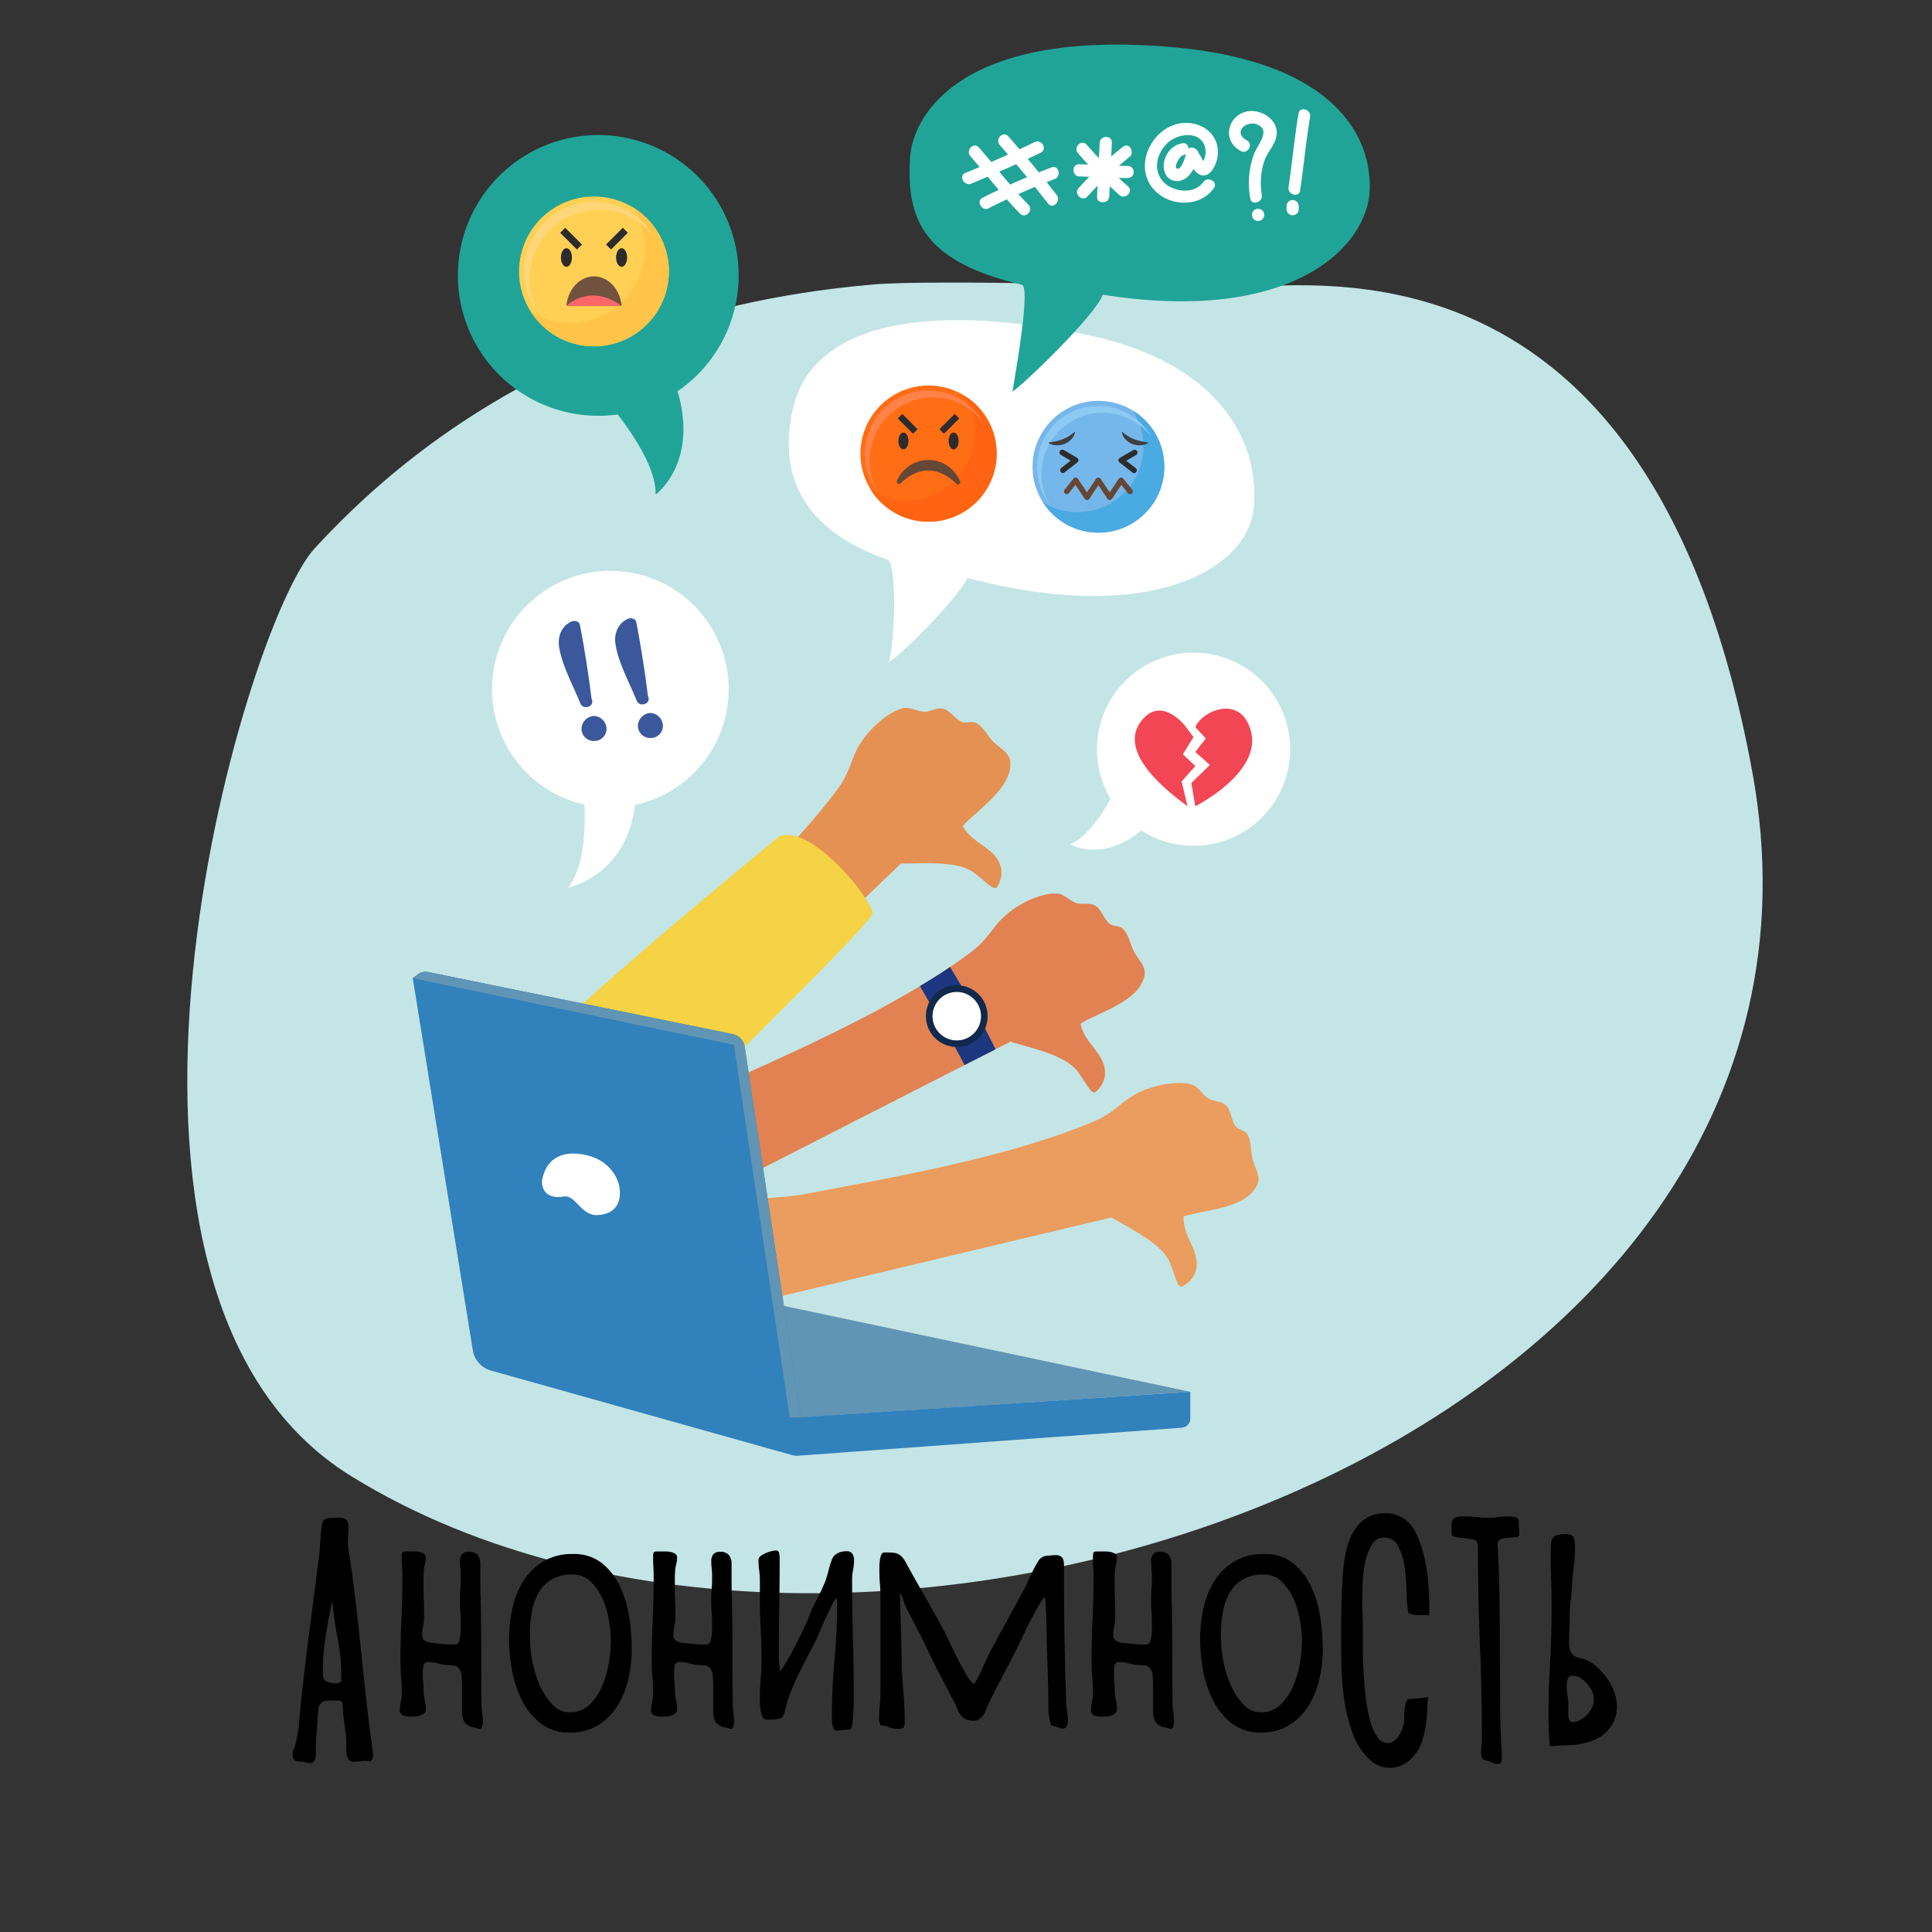 <svg id="Layer_1" data-name="Layer 1" xmlns="http://www.w3.org/2000/svg" viewBox="0 0 500 500"><rect x="0" y="0" width="500" height="500" fill="#333333" stroke="none"/><defs><style>.cls-2{fill:#fff}.cls-9{fill:#6195b5}.cls-11{fill:#f24655}.cls-12{fill:#21a498}.cls-13{fill:#3a589b}.cls-17{fill:#2c2c2c}.cls-18{fill:#654735}.cls-27{fill:#3f3e40}</style></defs><path d="M316.26 74.43c-13.78-.34-74.85-2.16-90.22-.81-26.93 2.38-92.11 11.09-144.61 68.3C62.69 162.34 12.89 334 91 382.1c131.42 81 394.39-7.86 362.52-182.2C427.11 55.64 336.74 74.93 316.26 74.43z" fill="#c4e5e5"/><path class="cls-2" d="M250.38 149.57c47.86 12.58 72.17-2.59 74-17.55 1.91-15.66-6.8-38.43-45.05-45.77-54.27-10.41-70.18 5.16-73.69 17.93-4.52 16.46.25 32.45 24.14 40.7 2.21.76 2 20 .26 26.43 2.96-1.43 18.11-16.83 20.34-21.74z"/><path d="M161.55 320.6c30.36-15.51 57.21-29.21 86.68-44.25l1.41-.72 8-4.07.49-.24 3.39-1.74c4.5 1.47 14.09 3.31 17.33 7.67 2.49 3.33 3.53 6 4.63 5.38a6.61 6.61 0 0 0 2.46-4.32c.51-5.57-5.22-7.9-6.31-13.39 4.44-2.83 15.17-5.66 16.54-12.38.49-2.35-1.26-3.75-2.6-6.07-1-1.79-1.38-4.53-3-6.13-.77-.77-2.65-.61-3.46-1.31-1.52-1.35-2-3.46-3.37-4.46-1.6-1.15-3.57-.35-5.09-.84-2-.63-3.13-2.36-5.06-2.48-2.54-.16-6.13 1-9.08 2.67-7.67 4.27-7.15 8-13.51 12.72-1.35 1-2.74 2-4.16 2.94-.33.23-.68.47-1 .69-2.49 1.7-5.09 3.34-7.76 4.93-.35.23-.71.45-1.07.66-17.25 10.22-37.53 19.08-54.47 26.74-6.4 2.88-19.25 5.32-23.47 11.45-3.37 4.95 4.01 25.76 2.48 26.55z" fill="#e28152"/><path d="M238.07 255.2c3.36 5.79 8.52 14.59 11.57 20.43l8-4.07a235 235 0 0 0-11.78-21.29c-2.52 1.73-5.12 3.34-7.79 4.93z" fill="#1c3680"/><circle cx="247.61" cy="262.97" r="7.99" fill="#10294c"/><path class="cls-2" d="M241.34 263a6.27 6.27 0 1 0 6.27-6.28 6.27 6.27 0 0 0-6.27 6.28z"/><path d="M282.86 290.33c7.29-3.05 7.67-6.84 16.14-9.17 3.24-.89 7-1.21 9.45-.45 1.85.58 2.56 2.52 4.33 3.61 1.36.83 3.46.52 4.75 2 1.11 1.29 1.06 3.46 2.22 5.12.62.88 2.5 1.16 3.05 2.1 1.14 1.92.84 4.66 1.42 6.64.75 2.57 2.12 4.35 1.1 6.52-2.93 6.21-14 6.43-19 8.12-.25 5.59 4.78 9.21 3 14.5a6.64 6.64 0 0 1-3.42 3.62c-1.22.37-1.6-2.5-3.22-6.33-2.11-5-11-9-15-11.54l-109.17 26c1.68-.4-.57-22.4 3.86-26.37 5.54-5 18.61-4.3 25.5-5.59 23.49-4.45 52.89-9.52 74.99-18.78z" fill="#ea9d5e"/><path d="M216.54 204.54c4.74-6.32 3.15-9.78 9.27-16.08 2.34-2.42 5.44-4.6 7.92-5.18 1.89-.44 3.48.88 5.56.92 1.6 0 3.25-1.3 5.12-.67 1.61.55 2.66 2.45 4.51 3.29 1 .45 2.74-.26 3.7.27 1.95 1.07 3.08 3.59 4.58 5 1.95 1.83 4 2.67 4.25 5.07.62 6.83-8.83 12.63-12.27 16.62 2.62 4.94 8.79 5.51 9.91 11a6.71 6.71 0 0 1-1.11 4.85c-.87.93-2.65-1.35-6-3.83-4.35-3.23-14.06-2.23-18.81-2.33l-81 77.67c1.24-1.19-11.84-19-10-24.69 2.26-7.09 13.86-13.13 19.15-17.74 18.07-15.71 40.85-35 55.22-54.17z" fill="#e59153"/><path d="M169.45 293.73s56-54.37 56.36-57.29-15.29-23-24.07-20.07c0 0-58.76 48.17-63.14 55.83s25.02 27.21 30.85 21.53z" fill="#f5d344"/><path class="cls-9" d="M308.05 360.2l-108.28-22.89-68.7 8.21 76.17 21.32 100.81-6.64z"/><path d="M308.05 360.21v6.9a2.39 2.39 0 0 1-2.21 2.38l-99.18 7.24a4.85 4.85 0 0 1-1.74-.17l-77.86-21.86a6.55 6.55 0 0 1-4.7-5.28l-15.54-96.28 1.35-1a3.32 3.32 0 0 1 2.64-.58l78.56 16a4.29 4.29 0 0 1 3.38 3.56l14.49 95.65z" fill="#3181bc"/><path class="cls-2" d="M140.28 305.52c.81-4.8 4.27-8.2 11.47-6.58 5.7 1.28 8.59 5.73 8.68 9.52s-2 5.76-5.75 6c-4.21.31-5.78-5.29-8.66-4.81-5.74.99-5.86-3.37-5.74-4.13z"/><path class="cls-9" d="M207.24 366.84h-2.85l-14.46-96.44-83.11-17.26 1.35-1a3.32 3.32 0 0 1 2.64-.58l79 16.13a3.69 3.69 0 0 1 2.91 3.07z"/><path class="cls-2" d="M276.91 218.48c4.06-1.58 7.93-7.16 10.53-11.73a25 25 0 1 1 7.95 8.2c-10.39 8.45-18.48 3.53-18.48 3.53z"/><path class="cls-11" d="M309.34 208.66s16.93-8.5 14.48-19.08c-2.34-10.08-12.67-5.8-14.48-1.38l2.72 2.91-2.72 3.51 3.79 3.35-4.81 4.66z"/><path class="cls-11" d="M307.33 208.66l-1.53-6.41 3.54-4-3.22-3.05 2.76-4.45-2.16-2.88s-5.53-7.16-10.48-2.27c-5.4 5.4-2.5 13.14 11.09 23.06z"/><path class="cls-12" d="M285.4 76.27c48.89 7.73 68.79-12.37 69.09-27.44.33-15.77-11.94-33.14-50.74-36.6-55-4.91-67.46 17.59-68.21 28.39-1.18 17 4.29 27.25 28.89 33.05 2.28.54-1.29 21.08-2.42 27.67 2.84-1.72 21.67-19.96 23.39-25.07z"/><path class="cls-2" d="M251.13 40.41c4.29 4.94 8.24 10.14 12.81 14.85 1.41 1.46 3.64-.77 2.23-2.23-4.57-4.71-8.52-9.91-12.81-14.86-1.34-1.53-3.56.71-2.23 2.24zM258.74 37.52c4.33 4.93 8.48 10 12.5 15.16 1.24 1.6 3.46-.65 2.23-2.23q-6-7.79-12.5-15.16c-1.34-1.53-3.56.71-2.23 2.23z"/><path class="cls-2" d="M251.42 47.51c6-2.56 12-5.11 17.92-8 1.82-.9.22-3.63-1.59-2.73-5.88 2.91-11.89 5.47-17.93 8-1.86.79-.25 3.51 1.6 2.73zM255.93 53.85a184.08 184.08 0 0 1 17-7.51c1.87-.72 1.06-3.77-.84-3a190.91 190.91 0 0 0-17.76 7.82c-1.82.91-.22 3.63 1.59 2.73zM279.32 45.66c4.21.14 8.42.4 12.63.42a1.58 1.58 0 0 0 0-3.15c-4.21 0-8.42-.29-12.63-.43-2-.07-2 3.09 0 3.16z"/><path class="cls-2" d="M287.07 50.87c.25-4.64.43-9.29.68-13.93.12-2-3-2-3.15 0-.26 4.64-.43 9.29-.69 13.93-.11 2 3 2 3.16 0z"/><path class="cls-2" d="M279 39.67a115.81 115.81 0 0 0 10.69 10.79c1.52 1.32 3.77-.9 2.23-2.23a115.81 115.81 0 0 1-10.69-10.79c-1.35-1.52-3.58.71-2.23 2.23z"/><path class="cls-2" d="M281.41 50.87a90.51 90.51 0 0 1 10.82-10.17c1.6-1.21 0-4-1.59-2.72a94.77 94.77 0 0 0-11.46 10.66c-1.4 1.47.83 3.7 2.23 2.23zM306 37.1c-3.46.45-6 4.8-4.28 8.12a3.39 3.39 0 0 0 4.28 1.37c2.35-.91 3.67-4.07 4-6.38h-3c.68 1.68 2.22 5.18 4.45 5.19s3.55-3.4 3.71-5.26c.58-6.76-6.63-10.06-12.27-7.43-5.39 2.51-8.53 9.73-5.27 15 3.46 5.65 12.49 6.58 16.51 1 1.19-1.64-1.54-3.22-2.72-1.59-2.65 3.65-9 2.41-11.07-1-1.86-3-.64-6.7 1.71-9 2.62-2.62 8.58-3.47 9.83 1a5.24 5.24 0 0 1-.59 3.8c-.43.43-.23.54.61.33a5.34 5.34 0 0 1-.74-1c-.26-.67-.8-1.24-1.08-1.92-.5-1.25-2.76-1.73-3 0-.09.55-1.26 4.89-2.52 4.28-.87-.42.82-3.3 1.49-3.39 2-.26 2-3.41 0-3.16zM325.59 57.19a1.58 1.58 0 0 0 0-3.16 1.58 1.58 0 0 0 0 3.16zM322.71 36.34c-3.71-2-.33-5.11 2.4-4.21 4 1.33.47 5.22-.49 7.52a22 22 0 0 0-1.07 11.64c.27 2 3.31 1.15 3-.84a18.73 18.73 0 0 1 .68-8.89c.78-2.19 2.65-3.94 3.09-6.25.62-3.26-2-5.77-5-6.42-6.44-1.39-10.28 6.87-4.22 10.18 1.78 1 3.37-1.76 1.59-2.73zM336.11 54v-.52a1.58 1.58 0 1 0-3.15 0V54a1.58 1.58 0 1 0 3.15 0zM336.48 49.26c.94-6.32 1.51-12.7 2.57-19 .33-2-2.71-2.84-3-.84-1.06 6.31-1.63 12.68-2.57 19-.3 2 2.74 2.84 3 .84z"/><circle class="cls-2" cx="157.96" cy="178.35" r="30.62" transform="rotate(-81.77 157.966 178.35)"/><path class="cls-2" d="M150.08 196s4.35 24.82-3.15 33.77c0 0 21.24-4.24 17.08-32.88-.01 0-4.95-17.53-13.93-.89z"/><path class="cls-13" d="M168.39 187.72c-.19 0-.18 0 0 0-.17.06-.17.06 0 0l-.12.08c.13-.11.14-.1 0 0 .09-.15.09-.14 0 0l-.06.13c.06-.17.06-.16 0 0s0 .18 0 0c.06.27 0 0-.07-.13.11.15.1.15 0 0l.09.09c-.16-.11-.17-.12 0 0 .33-.05-.27.06.1 0h.09c.17-.06.16 0 0 0 .13-.08.15-.09.06 0s-.07.07 0 0c-.1.17-.1.17 0 0-.05.15-.06.18 0 .07s0-.09 0 .09c0-.18 0-.17 0 0l-.06-.2v.06a1.64 1.64 0 0 0-.14-.22c.17.24 0 0-.11-.08.15.11.14.12 0 0a.37.37 0 0 0 .29.06l1.24-2.43a4.7 4.7 0 0 1 .78 3.55 1.58 1.58 0 0 1-3.09-.68 1.44 1.44 0 0 0-.33-1.15 1.59 1.59 0 0 1 1.24-2.44 3.42 3.42 0 0 1 3.26 3.25 3.13 3.13 0 0 1-3.1 3.22 3.2 3.2 0 0 1-3.37-2.93 3.43 3.43 0 0 1 3.15-3.54 1.58 1.58 0 0 1 .16 3.15zM164.49 180.3q-1.11-9.18-2.83-18.26l2.36.82c-4.38 2.23 2.46 14.25 3.74 17.44.75 1.89-2.25 2.87-3 1-1.82-4.57-4.61-9.49-5.44-14.36-.47-2.74.43-5.41 3-6.71.79-.4 2.15-.28 2.36.83q1.82 9.49 3 19.09c.24 2-2.91 2.16-3.15.16zM153.81 188.47c-.19 0-.19 0 0 0-.17.07-.17.06 0 0l-.11.08c.13-.12.13-.11 0 0 .09-.15.09-.14 0 0l-.06.12c.05-.17.05-.16 0 0s0 .19 0 0c0 .27 0 0-.07-.12.1.14.09.14 0 0l.09.09c-.16-.11-.16-.11 0 0-.19-.05-.2-.06 0 0s-.28.07.09 0h.09c.17-.06.16 0 0 0 .12-.09.14-.09.05 0-.1.17-.11.17 0 0 0 .16-.06.18 0 .07s0-.08 0 .1c0-.19 0-.18 0 0l-.06-.19v.06a1.76 1.76 0 0 0-.14-.23c.17.25 0 0-.11-.07.15.1.15.11 0 0a.38.38 0 0 0 .29.06l1.23-2.44a4.72 4.72 0 0 1 .78 3.56 1.58 1.58 0 0 1-3.08-.69 1.45 1.45 0 0 0-.34-1.14 1.59 1.59 0 0 1 1.24-2.44 3.4 3.4 0 0 1 3.26 3.24 3.14 3.14 0 0 1-3.1 3.23 3.19 3.19 0 0 1-3.36-2.94 3.4 3.4 0 0 1 3.15-3.53 1.58 1.58 0 0 1 .16 3.15zM149.9 181q-1.11-9.18-2.83-18.26l2.36.83c-4.38 2.23 2.46 14.24 3.74 17.43.76 1.89-2.25 2.88-3 1-1.82-4.57-4.61-9.5-5.44-14.37-.47-2.74.43-5.41 3-6.7.78-.4 2.15-.28 2.36.82 1.2 6.33 2.21 12.69 3 19.09.25 2-2.91 2.17-3.15.16z"/><path class="cls-12" d="M169.67 128c.17-6.35-5.14-14.67-9.81-20.74a36.33 36.33 0 1 1 15.49-6c5.5 18.65-5.68 26.74-5.68 26.74z"/><circle cx="240.3" cy="117.4" r="17.63" transform="rotate(-80.78 240.31 117.393)" fill="#ff6d15"/><path d="M249.52 102.35a17.63 17.63 0 0 1-24.08 24.52 17.63 17.63 0 1 0 24.08-24.52z" fill="#ff6412"/><path d="M225.07 119.26a16.37 16.37 0 0 1 29.34-10 16.37 16.37 0 1 0-27.17 18.14 16.36 16.36 0 0 1-2.17-8.14z" fill="#ff8249"/><ellipse class="cls-17" cx="233.81" cy="114.12" rx="1.3" ry="2.19"/><path class="cls-17" d="M248.09 114.12c0 1.21-.58 2.19-1.29 2.19s-1.3-1-1.3-2.19.58-2.19 1.3-2.19 1.29.98 1.29 2.19z"/><path class="cls-18" d="M247.53 125.23a.58.58 0 0 0 .94-.63 8.83 8.83 0 0 0-16.34-.16.58.58 0 0 0 .94.64c2.58-2.5 8.06-6.08 14.46.15z"/><path class="cls-17" transform="rotate(-45 234.905 109.69)" d="M234.07 106.9h1.67v5.58h-1.67z"/><path class="cls-17" transform="rotate(45 245.698 109.682)" d="M244.86 106.9h1.67v5.58h-1.67z"/><circle cx="153.73" cy="70.25" r="19.39" transform="rotate(-76.72 153.726 70.252)" fill="#ffd053"/><path d="M163.87 53.7a19.39 19.39 0 0 1-26.48 27 19.39 19.39 0 1 0 26.48-27z" fill="#ffc448"/><path d="M137 72.29a18 18 0 0 1 32.26-11 18 18 0 1 0-29.87 19.95 18 18 0 0 1-2.39-8.95z" fill="#ffd77a"/><ellipse class="cls-17" cx="146.59" cy="66.64" rx="1.43" ry="2.41"/><path class="cls-17" d="M162.3 66.64c0 1.33-.64 2.41-1.43 2.41s-1.43-1.08-1.43-2.41.64-2.41 1.43-2.41 1.43 1.08 1.43 2.41z"/><path class="cls-17" transform="rotate(-45 147.796 61.77)" d="M146.88 58.7h1.84v6.13h-1.84z"/><path class="cls-17" transform="rotate(45 159.666 61.766)" d="M158.74 58.7h1.84v6.13h-1.84z"/><path d="M160.87 79.12c-.41-4.28-3.46-7.6-7.16-7.6s-6.73 3.35-7.12 7.63z" fill="#71523f"/><path d="M146.59 79.15s6-6 14.28 0z" fill="#ff6669"/><circle cx="284.28" cy="120.8" r="17.06" fill="#76b7eb"/><path d="M293.2 106.25A17.05 17.05 0 0 1 269.91 130a17.05 17.05 0 1 0 23.29-23.72z" fill="#4aaae2"/><path d="M269.54 122.6a15.84 15.84 0 0 1 28.39-9.6 15.84 15.84 0 1 0-26.29 17.55 15.88 15.88 0 0 1-2.1-7.95z" fill="#8cc9f3"/><path class="cls-17" d="M275.08 122.41a.72.72 0 0 1-.57-.28.73.73 0 0 1 .12-1l2.46-1.91-2.54-1.5a.72.72 0 0 1 .73-1.25l3.46 2a.73.73 0 0 1 .36.58.73.73 0 0 1-.28.61l-3.3 2.57a.68.68 0 0 1-.44.18zM293.48 122.41a.71.71 0 0 1-.45-.16l-3.29-2.57a.7.7 0 0 1-.28-.61.72.72 0 0 1 .35-.58l3.46-2a.73.73 0 0 1 1 .26.72.72 0 0 1-.25 1l-2.55 1.5 2.46 1.91a.73.73 0 0 1-.44 1.3z"/><path class="cls-27" d="M271.51 114.5l.62-.11c.44-.07.85-.14 1.26-.23a10.62 10.62 0 0 0 1.68-.51 9 9 0 0 0 1.55-.78 15.45 15.45 0 0 0 1.51-1.11.12.12 0 0 1 .1 0 .1.1 0 0 1 0 .09 3.6 3.6 0 0 1-1 1.86 4.69 4.69 0 0 1-1.76 1.19 5.06 5.06 0 0 1-2 .35h-.08a4.22 4.22 0 0 1-2-.58.09.09 0 0 1 0-.08.08.08 0 0 1 .12-.09zM297.05 114.5l-.62-.11c-.44-.07-.86-.14-1.26-.23a10.31 10.31 0 0 1-1.68-.51 8.65 8.65 0 0 1-1.55-.78 14.47 14.47 0 0 1-1.52-1.11.09.09 0 0 0-.09 0 .08.08 0 0 0 0 .09 3.65 3.65 0 0 0 .95 1.86 4.86 4.86 0 0 0 1.76 1.19 5.14 5.14 0 0 0 2 .35h.08a4.22 4.22 0 0 0 2-.58.09.09 0 0 0 0-.15z"/><path class="cls-18" d="M290.16 123.59a.67.67 0 0 1 .54.26l2.31 2.87a.7.7 0 0 1-.11 1 .69.69 0 0 1-1-.11l-1.71-2.12-2.41 3.61a.71.71 0 0 1-.58.31.7.7 0 0 1-.58-.31l-2.36-3.53-2.36 3.53a.71.71 0 0 1-.58.31.7.7 0 0 1-.58-.31l-2.41-3.61-1.71 2.12a.7.7 0 0 1-1 .11.69.69 0 0 1-.1-1l2.31-2.87a.67.67 0 0 1 .57-.26.68.68 0 0 1 .55.31l2.36 3.53 2.36-3.53a.67.67 0 0 1 .58-.31.69.69 0 0 1 .58.31l2.36 3.53 2.35-3.53a.7.7 0 0 1 .55-.31z"/><path d="M90.13 400.71q1 6.12 1.83 13.14t1.55 14.08q.72 7.07 1.49 13.75t1.55 12.17a2.23 2.23 0 0 1-.65 2 6.76 6.76 0 0 0-2.2-.07 17 17 0 0 1-2.27.14 1.38 1.38 0 0 1-1.26-.64 4 4 0 0 1-.5-1.59 12.07 12.07 0 0 1-.07-1.91v-1.62a13.88 13.88 0 0 0-.14-1.62c-.1-.69-.19-1.42-.29-2.19s-.19-1.5-.29-2.2a13.54 13.54 0 0 1-.14-1.62 14.09 14.09 0 0 0-.07-1.58.86.86 0 0 0-.43-.69 2.47 2.47 0 0 0-1.12-.14h-2a3.77 3.77 0 0 0-1.3.21 2 2 0 0 0-1.37 1.69c-.09.8-.17 1.55-.21 2.27q-.15 2.31-.33 4.5c-.12 1.47-.18 2.94-.18 4.43v.94a3.55 3.55 0 0 1-.14 1 2.23 2.23 0 0 1-.43.79 1.1 1.1 0 0 1-.87.32 3.51 3.51 0 0 1-.72-.07l-.72-.14a4.35 4.35 0 0 0-1.11-.15 2.91 2.91 0 0 1-1-.14 1.59 1.59 0 0 1-.72-.5 1.83 1.83 0 0 1-.29-1.16 3.44 3.44 0 0 1 .32-1.47 6 6 0 0 0 .47-1.48 39.53 39.53 0 0 0 .9-5.61q.26-2.88.54-5.69 1.08-9.79 2.34-19.44T82.78 401c0-.34 0-.9.07-1.69s.11-1.6.19-2.42.16-1.57.28-2.26.3-1.12.54-1.26a3.05 3.05 0 0 1 1.77-.51c.84-.05 1.47-.07 1.91-.07a3.5 3.5 0 0 1 2 .43 2.23 2.23 0 0 1 .61 1.87c0 1 0 1.9-.07 2.81a17.73 17.73 0 0 0 .05 2.81zm-1.8 33.62v-.57a50.52 50.52 0 0 0-.94-9.72 92.81 92.81 0 0 1-1.39-9.72c-.53 2.54-1 4.67-1.26 6.37s-.55 3.22-.72 4.54-.28 2.59-.36 3.81-.1 2.63-.1 4.21a1.9 1.9 0 0 0 1 1.95 5.32 5.32 0 0 0 2.19.43 3 3 0 0 0 1.59-.43 2.48 2.48 0 0 1-.01-.87zM124.4 414.1c.09 4.47.14 8.89.14 13.29s0 8.82.07 13.28a17.38 17.38 0 0 0 .18 2.52 17.38 17.38 0 0 1 .18 2.52 5 5 0 0 1-.14 1q-.15.69-.72.69a2.18 2.18 0 0 1-.76-.15l-.68-.21a3.41 3.41 0 0 1-2.48-1.41 5.41 5.41 0 0 1-.62-2.77v-2.34-3.24c0-1.13 0-2.18-.11-3.17a4.27 4.27 0 0 0-.47-2 2.14 2.14 0 0 0-1.12-1 5.23 5.23 0 0 0-1.47-.18 10.2 10.2 0 0 1-2.81-.39 9.56 9.56 0 0 0-2.74-.4 1.13 1.13 0 0 0-1.29 1 12.32 12.32 0 0 0-.15 1.8c0 .81 0 1.63.11 2.45s.11 1.63.11 2.44a15.51 15.51 0 0 0 .32 2.27 10.2 10.2 0 0 1 .26 2.27 1.34 1.34 0 0 1-.44 1 2.51 2.51 0 0 1-1 .58 6.86 6.86 0 0 1-1.26.25 10.55 10.55 0 0 1-1.12.07 6.54 6.54 0 0 1-2-.28 1.4 1.4 0 0 1-.9-1.52 8.4 8.4 0 0 1 .25-2.08 8.28 8.28 0 0 0 .25-2c0-1.44-.06-2.87-.18-4.28s-.18-2.85-.18-4.29q0-5.32.26-10.62c.16-3.53.25-7.07.25-10.62 0-1 0-1.93-.07-2.91s-.08-2-.08-3a1.91 1.91 0 0 1 .15-.9c.09-.17.38-.25.86-.25h1.41a10.75 10.75 0 0 1 1.72.07 4.2 4.2 0 0 1 1.44.43 1.17 1.17 0 0 1 .62 1.12 6.76 6.76 0 0 1-.26 1.84 7.33 7.33 0 0 0-.25 1.9 11.13 11.13 0 0 0-.07 1.26v1.26c0 1.59 0 3.17.07 4.76s.07 3.16.07 4.75a14.21 14.21 0 0 1-.28 2.09 9.17 9.17 0 0 0-.22 2 1.78 1.78 0 0 0 .65 1.59 4.1 4.1 0 0 0 1.73.57l2.7.29a23.92 23.92 0 0 0 2.7.14h.64a1.09 1.09 0 0 0 1.19-1 11.1 11.1 0 0 0 .29-1.44 11.7 11.7 0 0 0 .11-1.52v-1.08c0-1.1 0-2.17-.11-3.2s-.11-2.1-.11-3.2 0-2.1.11-3.14.11-2.07.11-3.13a17.91 17.91 0 0 0-.11-1.91 17.58 17.58 0 0 1-.11-1.9 2.83 2.83 0 0 1 .51-1.8 2.12 2.12 0 0 1 1.8-.65 2.74 2.74 0 0 1 2.26.83 3.55 3.55 0 0 1 .69 2.34v4.6c0 1.53.05 3.18.1 4.71zM147.44 448.37a11.71 11.71 0 0 1-7.56-2.41 17.55 17.55 0 0 1-4.83-6 29.07 29.07 0 0 1-2.55-7.84 44 44 0 0 1-.76-7.82 38.22 38.22 0 0 1 .83-7.88 22.23 22.23 0 0 1 2.77-7.09 15.72 15.72 0 0 1 5.11-5.15 14.44 14.44 0 0 1 7.78-2 11.58 11.58 0 0 1 7.7 2.48 17.53 17.53 0 0 1 4.65 6.16 28.9 28.9 0 0 1 2.3 8 57 57 0 0 1 .61 8 34.4 34.4 0 0 1-.86 7.6 22.73 22.73 0 0 1-2.77 6.95 16 16 0 0 1-5 5.07 13.44 13.44 0 0 1-7.42 1.93zm.79-40.89a10.38 10.38 0 0 0-5.54 1.33 9.56 9.56 0 0 0-3.39 3.53 15.2 15.2 0 0 0-1.69 5 33.53 33.53 0 0 0-.47 5.58 43.79 43.79 0 0 0 .22 4.53 34.53 34.53 0 0 0 .9 4.57 24.78 24.78 0 0 0 1.94 5.19 15.53 15.53 0 0 0 3.06 4.21 5.86 5.86 0 0 0 4.18 1.73 7.13 7.13 0 0 0 5.15-2 14.75 14.75 0 0 0 3.27-4.86 25.79 25.79 0 0 0 1.73-6 36.55 36.55 0 0 0 .5-5.54 34.11 34.11 0 0 0-.46-5.15 23.9 23.9 0 0 0-1.62-5.65 14.18 14.18 0 0 0-3.06-4.54 6.49 6.49 0 0 0-4.72-1.93zM189.41 414.1c.1 4.47.15 8.89.15 13.29s0 8.82.07 13.28a17.38 17.38 0 0 0 .18 2.52 17.38 17.38 0 0 1 .18 2.52 5.21 5.21 0 0 1-.15 1c-.09.46-.33.69-.71.69a2.1 2.1 0 0 1-.76-.15l-.68-.21a3.45 3.45 0 0 1-2.49-1.41 5.42 5.42 0 0 1-.61-2.77v-2.34-3.24c0-1.13 0-2.18-.11-3.17a4.43 4.43 0 0 0-.46-2 2.14 2.14 0 0 0-1.12-1 5.3 5.3 0 0 0-1.48-.18 10.12 10.12 0 0 1-2.8-.39 9.67 9.67 0 0 0-2.74-.4 1.14 1.14 0 0 0-1.3 1 13.74 13.74 0 0 0-.14 1.8c0 .81 0 1.63.11 2.45s.11 1.63.11 2.44a13.2 13.2 0 0 0 .32 2.27 10.19 10.19 0 0 1 .25 2.27 1.33 1.33 0 0 1-.43 1 2.62 2.62 0 0 1-1 .58 6.54 6.54 0 0 1-1.26.25 10.53 10.53 0 0 1-1.11.07 6.49 6.49 0 0 1-2-.28 1.39 1.39 0 0 1-.91-1.52 8.41 8.41 0 0 1 .26-2.08 8.79 8.79 0 0 0 .25-2c0-1.44-.06-2.87-.18-4.28s-.18-2.85-.18-4.29q0-5.32.25-10.62t.25-10.62c0-1 0-1.93-.07-2.91s-.07-2-.07-3a2.09 2.09 0 0 1 .14-.9c.1-.17.39-.25.87-.25h1.4a10.88 10.88 0 0 1 1.73.07 4.34 4.34 0 0 1 1.44.43 1.16 1.16 0 0 1 .61 1.12 6.75 6.75 0 0 1-.25 1.84 6.92 6.92 0 0 0-.25 1.9 11.13 11.13 0 0 0-.07 1.26v1.26c0 1.59 0 3.17.07 4.76s.07 3.16.07 4.75a14.21 14.21 0 0 1-.29 2.09 9.82 9.82 0 0 0-.22 2 1.78 1.78 0 0 0 .65 1.59 4.15 4.15 0 0 0 1.73.57l2.7.29a24.17 24.17 0 0 0 2.7.14h.65a1.41 1.41 0 0 0 .65-.14 1.37 1.37 0 0 0 .54-.86 13.07 13.07 0 0 0 .29-1.44 11.62 11.62 0 0 0 .1-1.52v-1.08c0-1.1 0-2.17-.1-3.2s-.11-2.1-.11-3.2 0-2.1.11-3.14.1-2.07.1-3.13a17.85 17.85 0 0 0-.1-1.91 15.35 15.35 0 0 1-.11-1.9 2.83 2.83 0 0 1 .5-1.8 2.15 2.15 0 0 1 1.8-.65 2.77 2.77 0 0 1 2.27.83 3.61 3.61 0 0 1 .68 2.34v4.6c0 1.53.03 3.18.08 4.71zM216.41 413.6a8.26 8.26 0 0 0-1.15 1.91c-.58 1.12-1.18 2.37-1.8 3.74s-1.21 2.69-1.76 4-1 2.15-1.26 2.63q-1.8 3.45-3.57 7a60 60 0 0 0-3.06 7.23c-.05.24-.13.59-.25 1.05l-.36 1.36a9.9 9.9 0 0 1-.43 1.3 1.7 1.7 0 0 1-.61.83 3.41 3.41 0 0 1-.69.18 8 8 0 0 1-1.11.14l-1.16.07h-.86a1.11 1.11 0 0 1-1-.72 5.39 5.39 0 0 1-.5-1.66 14.91 14.91 0 0 1-.18-1.9v-1.41c0-1.73.07-3.43.22-5.11s.21-3.38.21-5.11q0-3.6-.21-7.2t-.22-7.2v-2.81-2.74a20.86 20.86 0 0 0-.18-2.73 21 21 0 0 1-.18-2.74 1.28 1.28 0 0 1 .54-1 5.76 5.76 0 0 1 1.3-.75 9 9 0 0 1 1.51-.51 5.53 5.53 0 0 1 1.19-.18.75.75 0 0 1 .79.69 5.6 5.6 0 0 1 .15 1.19q0 6.33-.11 12.56t-.11 12.56c0 .72 0 1.43.07 2.13a18 18 0 0 0 .29 2.12 28.37 28.37 0 0 0 1.8-2.77q1.08-1.83 2.12-3.89t2-4c.63-1.3 1.08-2.33 1.37-3.1a44.68 44.68 0 0 1 2.13-4.72q1.18-2.26 2.19-4.64c.15-.38.31-.91.51-1.58s.38-1.37.57-2.09a17 17 0 0 1 .65-2 3.14 3.14 0 0 1 .79-1.26 3.82 3.82 0 0 1 1.37-.76 5.38 5.38 0 0 1 1.66-.25 1.69 1.69 0 0 1 1.51.65 2.89 2.89 0 0 1 .43 1.65 12.85 12.85 0 0 1-.25 2.56 12.49 12.49 0 0 0-.25 2.48q0 7.56.21 15t.22 15c0 1.15 0 2.29-.07 3.42s-.12 2.27-.22 3.42c-.1.62-.18 1.07-.25 1.33a.9.9 0 0 1-.33.54 1.21 1.21 0 0 1-.68.14c-.31 0-.73 0-1.26.08a4.13 4.13 0 0 0-.76.07 4.39 4.39 0 0 1-.82.07.82.82 0 0 1-.76-.47 3.43 3.43 0 0 1-.36-1.08 10.13 10.13 0 0 1-.14-1.22v-1q0-7.42.68-14.73t.69-14.72a2.08 2.08 0 0 0-.26-1.05zM260.55 431.67c-.82 1.58-1.63 3.16-2.45 4.72s-1.61 3.15-2.38 4.78c-.19.44-.38.9-.57 1.41a5.94 5.94 0 0 1-.69 1.33 3.58 3.58 0 0 1-1 1 2.57 2.57 0 0 1-1.51.4 6.11 6.11 0 0 1-.86-.07 3.52 3.52 0 0 1-1.7-.62 4.78 4.78 0 0 1-1-1.11 6.46 6.46 0 0 1-.72-1.44 11.16 11.16 0 0 0-.72-1.59c-.86-1.68-1.73-3.32-2.59-4.93s-1.71-3.23-2.52-4.86-1.43-3-2.13-4.46-1.42-2.95-2.19-4.39l-1.59-3c-.53-1-1-2-1.51-3a18.72 18.72 0 0 1-.68-1.91 3.67 3.67 0 0 0-.83-1.62q.07 4.4.22 8.71t.21 8.64c0 2.64.19 5.3.43 8s.36 5.29.36 7.88a2.72 2.72 0 0 1-.28 1.52c-.2.24-.72.36-1.59.36a6 6 0 0 1-2.19-.44 5.45 5.45 0 0 0-1.7-.43.43.43 0 0 0-.28.07c-.2-.09-.34-.36-.44-.79a5.6 5.6 0 0 1-.14-.86q0-1.87.18-3.75c.12-1.24.18-2.49.18-3.74v-12.06-12.13q0-1.73-.15-3.42c-.09-1.13-.14-2.27-.14-3.42v-1.15a15.39 15.39 0 0 1 .14-1.55 5.49 5.49 0 0 1 .36-1.37.82.82 0 0 1 .76-.61c.91 0 1.65 0 2.23.07a3.73 3.73 0 0 1 1.47.4 3.67 3.67 0 0 1 1.16 1 10.69 10.69 0 0 1 1.11 1.84q2.31 4.17 4.65 8.24c1.56 2.72 3.08 5.46 4.57 8.25.29.48.79 1.49 1.51 3s1.5 3.13 2.34 4.79 1.66 3.13 2.45 4.43 1.38 1.94 1.76 1.94c0 0 .15-.12.29-.36a2.59 2.59 0 0 1 .29-.43 41.19 41.19 0 0 0 1.83-3.71c.56-1.27 1.14-2.53 1.77-3.78q2.29-4.32 4.64-8.57t4.65-8.56c.19-.44.45-1 .79-1.77s.69-1.5 1.08-2.27.78-1.47 1.19-2.12a3 3 0 0 1 1.26-1.26 5.13 5.13 0 0 1 1.62-.32c.79-.08 1.35-.11 1.69-.11a2.27 2.27 0 0 1 1.4.36 1.63 1.63 0 0 1 .61.9 4.86 4.86 0 0 1 .15 1.29v1.55q0 6 .07 12.06t.22 12.13c0 1.68.09 3.33.14 4.94s.1 3.25.14 4.93c.05.81.14 1.61.26 2.37a15.41 15.41 0 0 1 .18 2.38 3.43 3.43 0 0 1-.26 1.33 1.06 1.06 0 0 1-1.11.61 2.42 2.42 0 0 1-.94-.18c-.29-.12-.57-.22-.86-.32a4.66 4.66 0 0 0-.83-.25 1 1 0 0 1-.36-.11c-.07-.05-.11-.17-.11-.36a4.33 4.33 0 0 0-.21-1 12 12 0 0 1-.29-1.83c-.05-.6-.07-1.22-.07-1.84q0-3.6-.11-7.2c-.07-2.4-.16-4.8-.25-7.2-.05-1.78-.09-3.53-.11-5.26s-.09-3.48-.18-5.25v-1.26a5.79 5.79 0 0 0-.18-1.19 1.83 1.83 0 0 0-.07-.36c0-.19-.1-.29-.14-.29s-.35.23-.62.69-.44.75-.54.9q-2.37 4-4.35 8.28t-4.22 8.38zM303.24 414.1c.1 4.47.15 8.89.15 13.29s0 8.82.07 13.28a17.38 17.38 0 0 0 .18 2.52 17.38 17.38 0 0 1 .18 2.52 5.86 5.86 0 0 1-.14 1q-.15.69-.72.69a2.1 2.1 0 0 1-.76-.15l-.68-.21a3.45 3.45 0 0 1-2.49-1.41 5.42 5.42 0 0 1-.61-2.77v-2.34-3.24c0-1.13 0-2.18-.11-3.17a4.29 4.29 0 0 0-.46-2 2.14 2.14 0 0 0-1.12-1 5.3 5.3 0 0 0-1.48-.18 10.12 10.12 0 0 1-2.8-.39 9.67 9.67 0 0 0-2.74-.4 1.14 1.14 0 0 0-1.3 1 13.74 13.74 0 0 0-.14 1.8c0 .81 0 1.63.11 2.45s.11 1.63.11 2.44a13.2 13.2 0 0 0 .32 2.27 10.19 10.19 0 0 1 .25 2.27 1.33 1.33 0 0 1-.43 1 2.55 2.55 0 0 1-1 .58 6.54 6.54 0 0 1-1.26.25 10.53 10.53 0 0 1-1.11.07 6.54 6.54 0 0 1-2-.28c-.61-.2-.9-.7-.9-1.52a8.4 8.4 0 0 1 .25-2.08 8.79 8.79 0 0 0 .25-2c0-1.44-.06-2.87-.18-4.28s-.18-2.85-.18-4.29q0-5.32.25-10.62t.25-10.62c0-1 0-1.93-.07-2.91s-.07-2-.07-3a2.09 2.09 0 0 1 .14-.9c.1-.17.39-.25.87-.25h1.4a10.88 10.88 0 0 1 1.73.07 4.34 4.34 0 0 1 1.44.43 1.16 1.16 0 0 1 .61 1.12 6.75 6.75 0 0 1-.25 1.84 6.92 6.92 0 0 0-.25 1.9 11.13 11.13 0 0 0-.07 1.26v1.26c0 1.59 0 3.17.07 4.76s.07 3.16.07 4.75a14.21 14.21 0 0 1-.29 2.09 9.8 9.8 0 0 0-.21 2 1.78 1.78 0 0 0 .64 1.59 4.15 4.15 0 0 0 1.73.57l2.7.29a24.17 24.17 0 0 0 2.7.14h.65a1.09 1.09 0 0 0 1.19-1 13.07 13.07 0 0 0 .29-1.44 11.62 11.62 0 0 0 .1-1.52v-1.08c0-1.1 0-2.17-.1-3.2s-.11-2.1-.11-3.2 0-2.1.11-3.14.1-2.07.1-3.13a17.85 17.85 0 0 0-.1-1.91 15.35 15.35 0 0 1-.11-1.9 2.9 2.9 0 0 1 .5-1.8 2.15 2.15 0 0 1 1.8-.65 2.77 2.77 0 0 1 2.27.83 3.55 3.55 0 0 1 .68 2.34v4.6c0 1.53.04 3.18.08 4.71zM326.28 448.37a11.74 11.74 0 0 1-7.56-2.41 17.64 17.64 0 0 1-4.82-6 29.44 29.44 0 0 1-2.56-7.84 44.86 44.86 0 0 1-.75-7.82 38.2 38.2 0 0 1 .82-7.88 22.25 22.25 0 0 1 2.78-7.09 15.62 15.62 0 0 1 5.11-5.15 14.38 14.38 0 0 1 7.77-2 11.61 11.61 0 0 1 7.71 2.48 17.51 17.51 0 0 1 4.64 6.16 28.57 28.57 0 0 1 2.31 8 58.54 58.54 0 0 1 .61 8 34.42 34.42 0 0 1-.87 7.6 22.48 22.48 0 0 1-2.77 6.95 15.93 15.93 0 0 1-5 5.07 13.42 13.42 0 0 1-7.42 1.93zm.79-40.89a10.4 10.4 0 0 0-5.54 1.33 9.46 9.46 0 0 0-3.38 3.53 15.45 15.45 0 0 0-1.7 5 33.52 33.52 0 0 0-.46 5.58q0 2.37.21 4.53a38.13 38.13 0 0 0 .9 4.57 25.38 25.38 0 0 0 1.95 5.19 15.53 15.53 0 0 0 3.06 4.21 5.85 5.85 0 0 0 4.17 1.73 7.12 7.12 0 0 0 5.15-2 14.62 14.62 0 0 0 3.28-4.86 25.77 25.77 0 0 0 1.72-6 35.43 35.43 0 0 0 .51-5.54 34.26 34.26 0 0 0-.47-5.15 23 23 0 0 0-1.62-5.65 14.18 14.18 0 0 0-3.06-4.54 6.45 6.45 0 0 0-4.72-1.93zM362.93 392.79a9.15 9.15 0 0 1 3.6 4.18 29.57 29.57 0 0 1 2.12 6.22 45.71 45.71 0 0 1 1 6.74c.17 2.25.25 4.15.25 5.68 0 .82 0 1.61-.07 2.38H366.59a5.83 5.83 0 0 1-.93-.18l-.83-.22a.62.62 0 0 1-.33-.18.75.75 0 0 1-.07-.36 4.35 4.35 0 0 0-.14-.83 45.8 45.8 0 0 1-.29-4.68 53.83 53.83 0 0 0-.5-6.05 16.42 16.42 0 0 0-1.62-5.29 3.89 3.89 0 0 0-3.64-2.27 3.63 3.63 0 0 0-3.31 2 15.11 15.11 0 0 0-1.69 4.68 32 32 0 0 0-.62 5.4c0 1.8-.07 3.16-.07 4.07 0 1.25 0 2.47.07 3.67s.08 2.43.08 3.68v3.88c0 1.77 0 3.76.11 5.94s.26 4.46.5 6.81a46.65 46.65 0 0 0 1.08 6.44 16.44 16.44 0 0 0 1.87 4.75 3.35 3.35 0 0 0 2.88 1.84 2.71 2.71 0 0 0 1.48-.43 4.36 4.36 0 0 0 1.19-1.12 7.32 7.32 0 0 0 .83-1.47q.31-.79.54-1.44a11.3 11.3 0 0 0 .25-2.67 10.68 10.68 0 0 1 .25-2.66c.14-.48.25-.83.32-1.05a.72.72 0 0 1 .33-.43 1.28 1.28 0 0 1 .57-.11c.24 0 .6 0 1.08-.07l1.77-.18c.6-.07 1.21-.15 1.83-.25-.09 1.25-.18 2.54-.25 3.89a35.51 35.51 0 0 1-.43 4 24 24 0 0 1-1 3.86 10.32 10.32 0 0 1-1.95 3.38 8.66 8.66 0 0 1-2.77 2.3 7.25 7.25 0 0 1-3.49.87 7.47 7.47 0 0 1-5.33-2.23 17.39 17.39 0 0 1-4.35-6.84 43.38 43.38 0 0 1-2.13-8.61 72.16 72.16 0 0 1-.72-9.07q-.07-4.57-.07-8.32 0-4 .11-7.92t.39-7.92a40.25 40.25 0 0 1 .8-5.22 17.27 17.27 0 0 1 1.8-4.82 10.18 10.18 0 0 1 3.24-3.56 9.1 9.1 0 0 1 5.25-1.37 8.17 8.17 0 0 1 4.25 1.16zM379.85 398.19a5.71 5.71 0 0 0-.9-.11 11.29 11.29 0 0 1-1.26-.14c-.43-.07-.83-.16-1.19-.25a1.74 1.74 0 0 1-.75-.36 4.81 4.81 0 0 1-.08-.8v-2a2.29 2.29 0 0 1 .36-1.26 1.71 1.71 0 0 1 1-.65 8.63 8.63 0 0 1 2.05-.18 28.2 28.2 0 0 1 3.17.18 27.94 27.94 0 0 0 3.17.18 15.77 15.77 0 0 0 2.34-.18 15.57 15.57 0 0 1 2.34-.18 11.22 11.22 0 0 1 1.9.18 1.18 1.18 0 0 1 1.05 1.33c0 .48 0 1 .07 1.48s.07 1 .07 1.47a.84.84 0 0 1-.86.94c-.58.05-1.22.08-1.91.11a6.08 6.08 0 0 0-1.94.36 1.43 1.43 0 0 0-.9 1.55 9.43 9.43 0 0 0 .07 1.22 11.09 11.09 0 0 1 .07 1.15q.28 6.34.36 12.6t.07 12.6q.07 6.56.07 13t.44 13v.79a7.59 7.59 0 0 1 0 .79 3.58 3.58 0 0 1-.15 1 .72.72 0 0 1-.79.5 3.33 3.33 0 0 1-1.15-.21l-1.15-.44c-.39-.14-.71-.25-1-.32a2 2 0 0 1-.65-.29 1 1 0 0 1-.36-.57 5 5 0 0 1-.11-1.19 12.14 12.14 0 0 1 .11-1.59 12.47 12.47 0 0 0 .11-1.65q0-12.31-.51-24.48t-.5-24.48a15.88 15.88 0 0 0-.07-1.59 1.59 1.59 0 0 0-.33-.86 1.55 1.55 0 0 0-.83-.43c-.23-.03-.76-.12-1.43-.22zM412.18 430.52a16.43 16.43 0 0 1 4.43 4.93 12.12 12.12 0 0 1 1.83 6.3 8.8 8.8 0 0 1-1.15 4.46 9.17 9.17 0 0 1-3.17 3.28 14.31 14.31 0 0 1-4 1.62 22.7 22.7 0 0 1-4.5.58c-1.56 0-3.06.12-4.5.21-.14-1.34-.24-2.66-.29-4s-.07-2.61-.07-4q0-7 .4-13.86t.39-13.86c0-2.45 0-4.88-.11-7.31s-.1-4.86-.1-7.3c0-.87 0-1.59.07-2.16a2.61 2.61 0 0 1 .43-1.37 2.14 2.14 0 0 1 1.15-.76 7.64 7.64 0 0 1 2.23-.25c1.3 0 2 .37 2.16 1.12a14.29 14.29 0 0 1 .22 2.77 33.49 33.49 0 0 1-.29 4.39c-.19 1.44-.34 2.9-.43 4.39s-.17 2.87-.36 4.29a32.05 32.05 0 0 0-.29 4.28c0 1.1 0 2.2-.07 3.28s-.07 2.14-.07 3.2a6 6 0 0 0 .5 2.92 2.7 2.7 0 0 0 1.37 1.15 14.86 14.86 0 0 0 2 .57 6.68 6.68 0 0 1 2.22 1.13zm-3.75 14.83a6.78 6.78 0 0 0 2.88-2.27 5.58 5.58 0 0 0 1.16-3.42 4.91 4.91 0 0 0-.47-2 8.27 8.27 0 0 0-1.26-1.94 7.5 7.5 0 0 0-1.77-1.48 3.86 3.86 0 0 0-2-.57 1.16 1.16 0 0 0-1.26.86 5.87 5.87 0 0 0-.25 1.66 15.49 15.49 0 0 0 .22 2.66 16.56 16.56 0 0 1 .21 2.66v1.12a10.44 10.44 0 0 0 0 1.37 2.94 2.94 0 0 0 .29 1.19.91.91 0 0 0 .9.5 2.68 2.68 0 0 0 .72-.11 3.71 3.71 0 0 0 .63-.23z"/></svg>